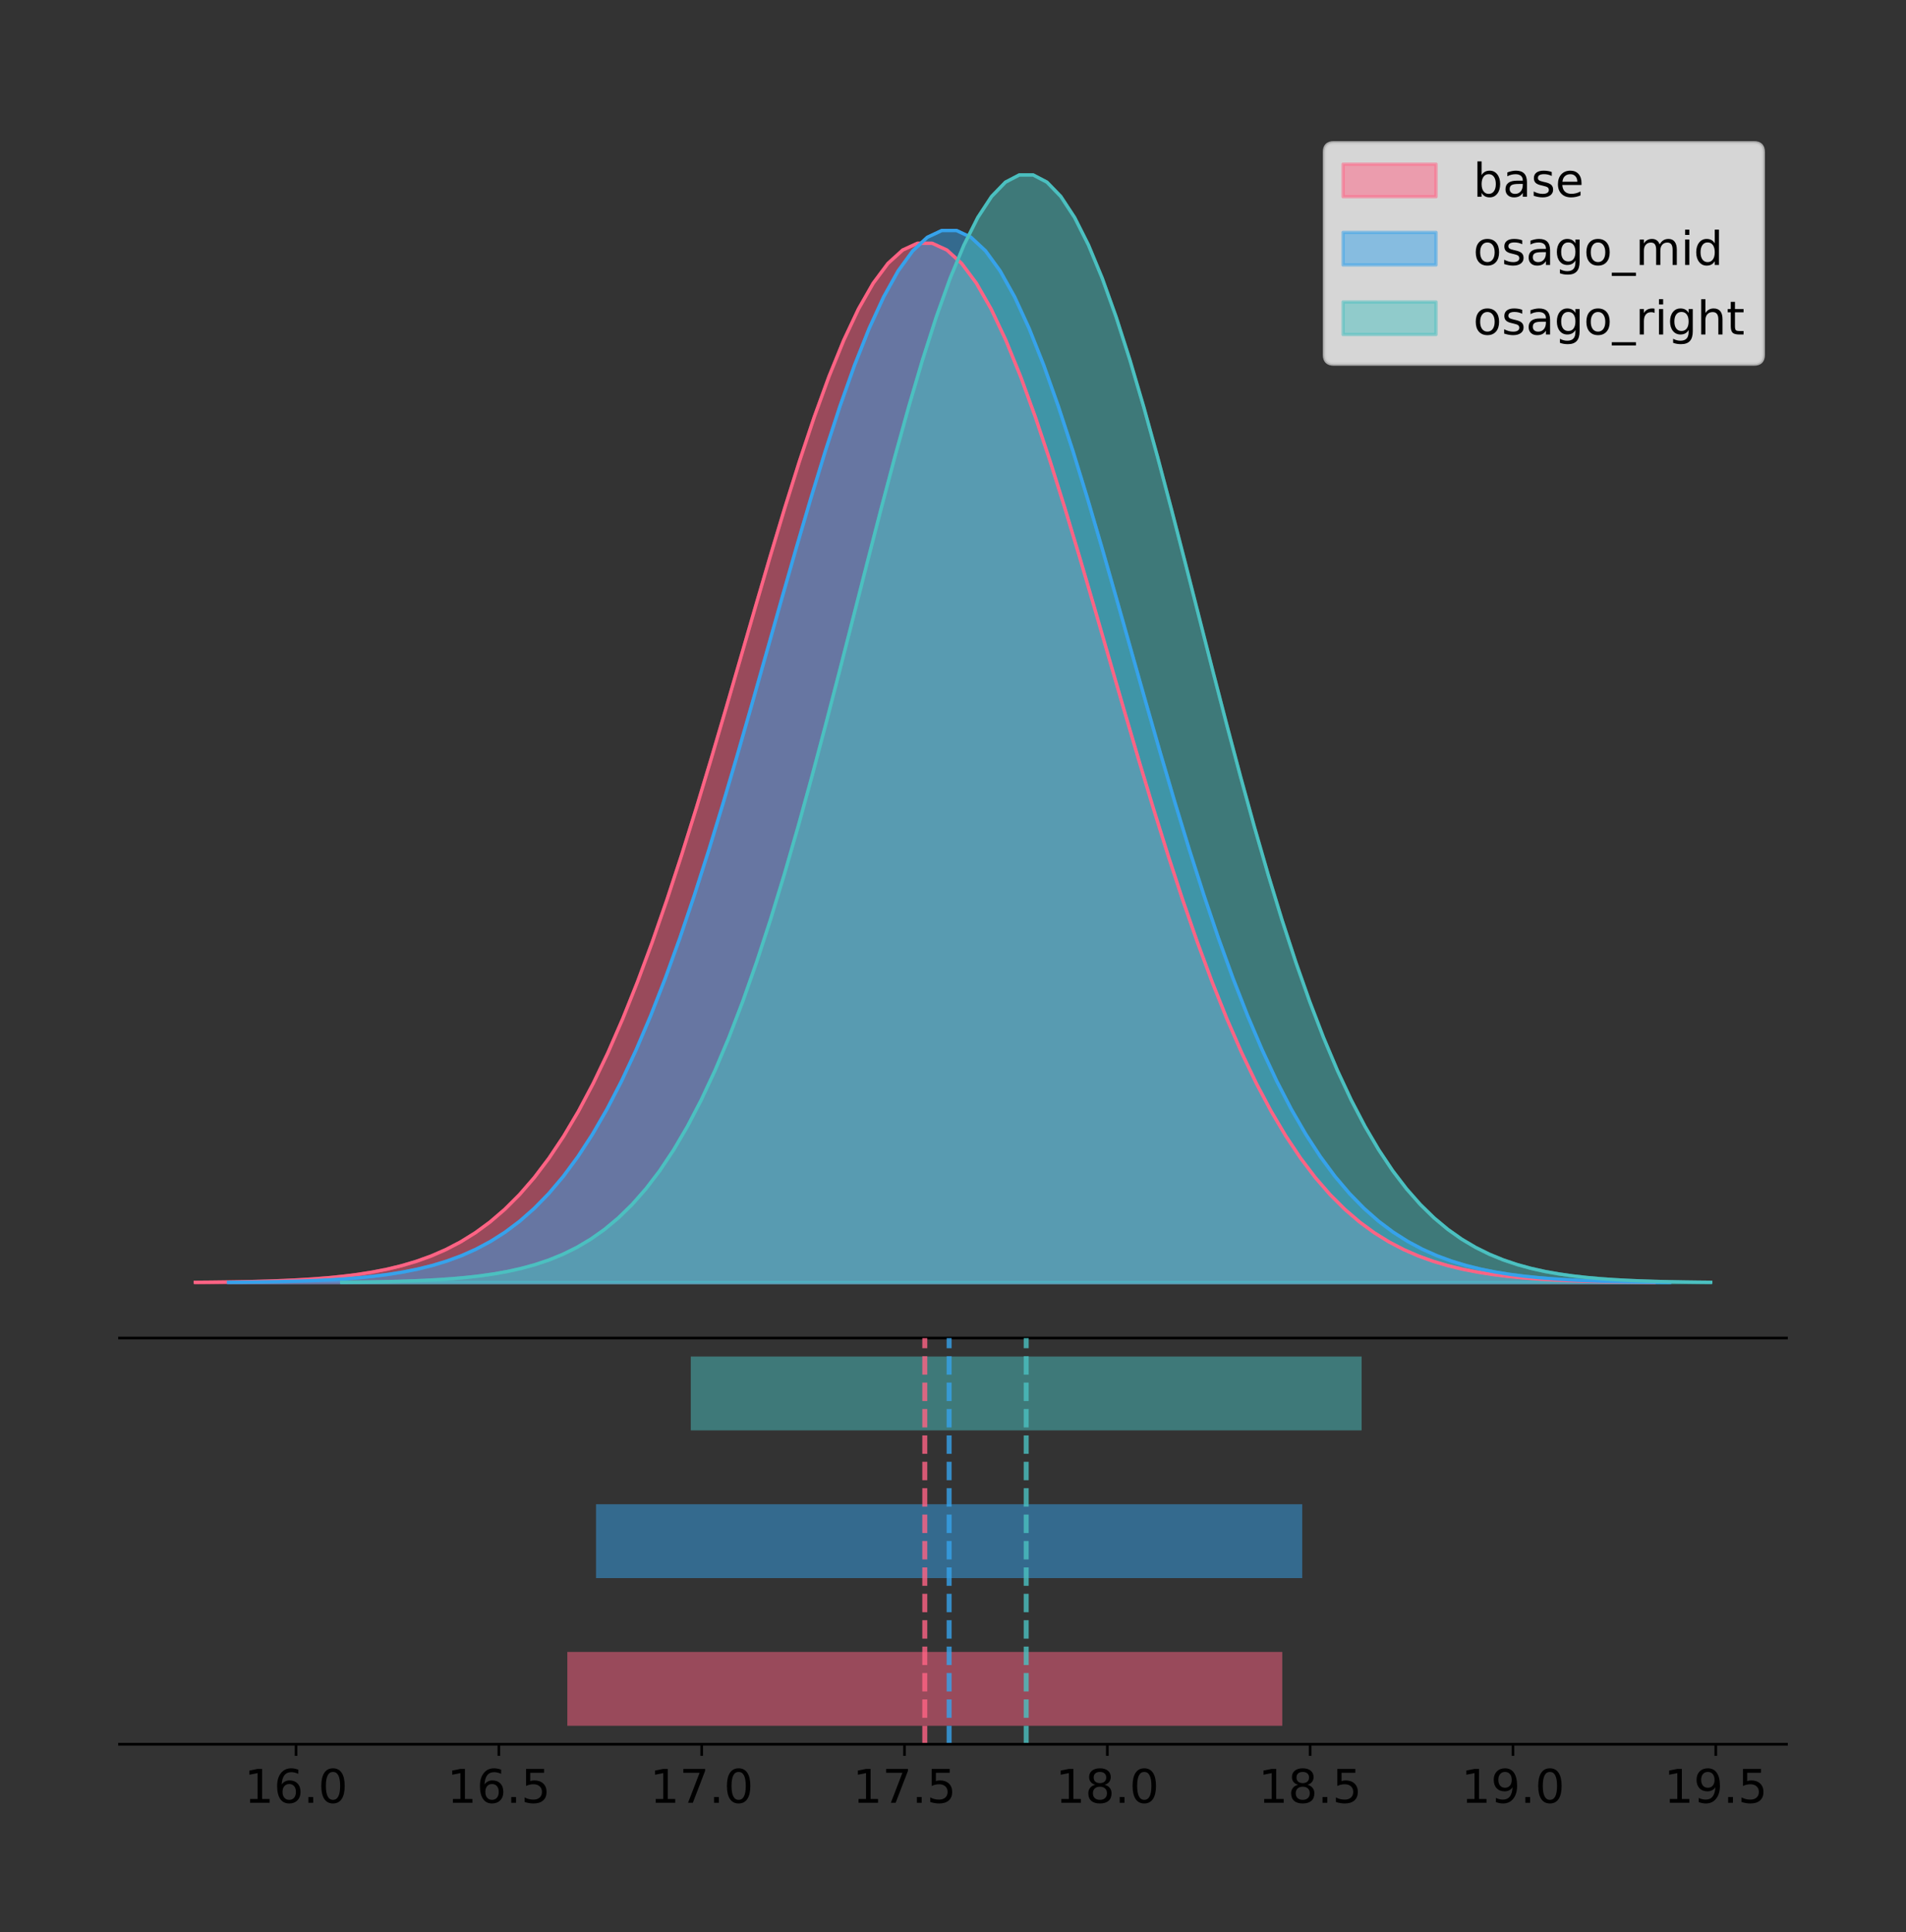 <?xml version="1.0" encoding="utf-8" standalone="no"?>
<!DOCTYPE svg PUBLIC "-//W3C//DTD SVG 1.1//EN"
  "http://www.w3.org/Graphics/SVG/1.1/DTD/svg11.dtd">
<!-- Created with matplotlib (https://matplotlib.org/) -->
<svg height="581.789pt" version="1.1" viewBox="0 0 574.2 581.789" width="574.2pt" xmlns="http://www.w3.org/2000/svg" xmlns:xlink="http://www.w3.org/1999/xlink">
 <rect x="0" y="0" width="574.2" height="581.789" fill="#333333" stroke="none"/>
 <defs>
  <style type="text/css">
*{stroke-linecap:butt;stroke-linejoin:round;}
  </style>
 </defs>
 <g id="figure_1">
  <g id="patch_1">
   <path d="M 0 581.789 
L 574.2 581.789 
L 574.2 0 
L 0 0 
z
" style="fill:none;"/>
  </g>
  <g id="axes_1">
   <g id="patch_2">
    <path d="M 36 402.93 
L 538.2 402.93 
L 538.2 36 
L 36 36 
z
" style="fill:none;"/>
   </g>
   <g id="PolyCollection_1">
    <defs>
     <path d="M 58.827 -195.538 
L 58.827 -195.643 
L 63.267 -195.683 
L 67.707 -195.736 
L 72.147 -195.807 
L 76.587 -195.901 
L 81.027 -196.026 
L 85.467 -196.188 
L 89.907 -196.398 
L 94.347 -196.67 
L 98.786 -197.017 
L 103.226 -197.459 
L 107.666 -198.016 
L 112.106 -198.714 
L 116.546 -199.582 
L 120.986 -200.654 
L 125.426 -201.967 
L 129.866 -203.566 
L 134.306 -205.496 
L 138.746 -207.81 
L 143.186 -210.564 
L 147.625 -213.815 
L 152.065 -217.626 
L 156.505 -222.057 
L 160.945 -227.17 
L 165.385 -233.024 
L 169.825 -239.671 
L 174.265 -247.159 
L 178.705 -255.524 
L 183.145 -264.792 
L 187.585 -274.97 
L 192.025 -286.052 
L 196.464 -298.008 
L 200.904 -310.789 
L 205.344 -324.32 
L 209.784 -338.503 
L 214.224 -353.215 
L 218.664 -368.309 
L 223.104 -383.616 
L 227.544 -398.947 
L 231.984 -414.095 
L 236.424 -428.843 
L 240.864 -442.965 
L 245.303 -456.234 
L 249.743 -468.427 
L 254.183 -479.331 
L 258.623 -488.75 
L 263.063 -496.509 
L 267.503 -502.463 
L 271.943 -506.498 
L 276.383 -508.535 
L 280.823 -508.535 
L 285.263 -506.498 
L 289.703 -502.463 
L 294.143 -496.509 
L 298.582 -488.75 
L 303.022 -479.331 
L 307.462 -468.427 
L 311.902 -456.234 
L 316.342 -442.965 
L 320.782 -428.843 
L 325.222 -414.095 
L 329.662 -398.947 
L 334.102 -383.616 
L 338.542 -368.309 
L 342.982 -353.215 
L 347.421 -338.503 
L 351.861 -324.32 
L 356.301 -310.789 
L 360.741 -298.008 
L 365.181 -286.052 
L 369.621 -274.97 
L 374.061 -264.792 
L 378.501 -255.524 
L 382.941 -247.159 
L 387.381 -239.671 
L 391.821 -233.024 
L 396.26 -227.17 
L 400.7 -222.057 
L 405.14 -217.626 
L 409.58 -213.815 
L 414.02 -210.564 
L 418.46 -207.81 
L 422.9 -205.496 
L 427.34 -203.566 
L 431.78 -201.967 
L 436.22 -200.654 
L 440.66 -199.582 
L 445.099 -198.714 
L 449.539 -198.016 
L 453.979 -197.459 
L 458.419 -197.017 
L 462.859 -196.67 
L 467.299 -196.398 
L 471.739 -196.188 
L 476.179 -196.026 
L 480.619 -195.901 
L 485.059 -195.807 
L 489.499 -195.736 
L 493.938 -195.683 
L 498.378 -195.643 
L 498.378 -195.538 
L 498.378 -195.538 
L 493.938 -195.538 
L 489.499 -195.538 
L 485.059 -195.538 
L 480.619 -195.538 
L 476.179 -195.538 
L 471.739 -195.538 
L 467.299 -195.538 
L 462.859 -195.538 
L 458.419 -195.538 
L 453.979 -195.538 
L 449.539 -195.538 
L 445.099 -195.538 
L 440.66 -195.538 
L 436.22 -195.538 
L 431.78 -195.538 
L 427.34 -195.538 
L 422.9 -195.538 
L 418.46 -195.538 
L 414.02 -195.538 
L 409.58 -195.538 
L 405.14 -195.538 
L 400.7 -195.538 
L 396.26 -195.538 
L 391.821 -195.538 
L 387.381 -195.538 
L 382.941 -195.538 
L 378.501 -195.538 
L 374.061 -195.538 
L 369.621 -195.538 
L 365.181 -195.538 
L 360.741 -195.538 
L 356.301 -195.538 
L 351.861 -195.538 
L 347.421 -195.538 
L 342.982 -195.538 
L 338.542 -195.538 
L 334.102 -195.538 
L 329.662 -195.538 
L 325.222 -195.538 
L 320.782 -195.538 
L 316.342 -195.538 
L 311.902 -195.538 
L 307.462 -195.538 
L 303.022 -195.538 
L 298.582 -195.538 
L 294.143 -195.538 
L 289.703 -195.538 
L 285.263 -195.538 
L 280.823 -195.538 
L 276.383 -195.538 
L 271.943 -195.538 
L 267.503 -195.538 
L 263.063 -195.538 
L 258.623 -195.538 
L 254.183 -195.538 
L 249.743 -195.538 
L 245.303 -195.538 
L 240.864 -195.538 
L 236.424 -195.538 
L 231.984 -195.538 
L 227.544 -195.538 
L 223.104 -195.538 
L 218.664 -195.538 
L 214.224 -195.538 
L 209.784 -195.538 
L 205.344 -195.538 
L 200.904 -195.538 
L 196.464 -195.538 
L 192.025 -195.538 
L 187.585 -195.538 
L 183.145 -195.538 
L 178.705 -195.538 
L 174.265 -195.538 
L 169.825 -195.538 
L 165.385 -195.538 
L 160.945 -195.538 
L 156.505 -195.538 
L 152.065 -195.538 
L 147.625 -195.538 
L 143.186 -195.538 
L 138.746 -195.538 
L 134.306 -195.538 
L 129.866 -195.538 
L 125.426 -195.538 
L 120.986 -195.538 
L 116.546 -195.538 
L 112.106 -195.538 
L 107.666 -195.538 
L 103.226 -195.538 
L 98.786 -195.538 
L 94.347 -195.538 
L 89.907 -195.538 
L 85.467 -195.538 
L 81.027 -195.538 
L 76.587 -195.538 
L 72.147 -195.538 
L 67.707 -195.538 
L 63.267 -195.538 
L 58.827 -195.538 
z
" id="mf9d7aef755" style="stroke:#ff6384;stroke-opacity:0.5;"/>
    </defs>
    <g clip-path="url(#p5ce39b4e53)">
     <use style="fill:#ff6384;fill-opacity:0.5;stroke:#ff6384;stroke-opacity:0.5;" x="0" xlink:href="#mf9d7aef755" y="581.789"/>
    </g>
   </g>
   <g id="PolyCollection_2">
    <defs>
     <path d="M 68.835 -195.538 
L 68.835 -195.644 
L 73.221 -195.685 
L 77.607 -195.738 
L 81.993 -195.81 
L 86.378 -195.906 
L 90.764 -196.032 
L 95.15 -196.196 
L 99.536 -196.409 
L 103.922 -196.684 
L 108.308 -197.036 
L 112.694 -197.483 
L 117.079 -198.047 
L 121.465 -198.753 
L 125.851 -199.632 
L 130.237 -200.717 
L 134.623 -202.047 
L 139.009 -203.665 
L 143.395 -205.619 
L 147.78 -207.962 
L 152.166 -210.749 
L 156.552 -214.041 
L 160.938 -217.898 
L 165.324 -222.384 
L 169.71 -227.56 
L 174.096 -233.486 
L 178.481 -240.215 
L 182.867 -247.795 
L 187.253 -256.264 
L 191.639 -265.645 
L 196.025 -275.949 
L 200.411 -287.167 
L 204.797 -299.271 
L 209.182 -312.209 
L 213.568 -325.907 
L 217.954 -340.265 
L 222.34 -355.158 
L 226.726 -370.439 
L 231.112 -385.934 
L 235.498 -401.454 
L 239.883 -416.788 
L 244.269 -431.718 
L 248.655 -446.014 
L 253.041 -459.447 
L 257.427 -471.79 
L 261.813 -482.828 
L 266.199 -492.363 
L 270.584 -500.218 
L 274.97 -506.246 
L 279.356 -510.33 
L 283.742 -512.392 
L 288.128 -512.392 
L 292.514 -510.33 
L 296.9 -506.246 
L 301.285 -500.218 
L 305.671 -492.363 
L 310.057 -482.828 
L 314.443 -471.79 
L 318.829 -459.447 
L 323.215 -446.014 
L 327.601 -431.718 
L 331.987 -416.788 
L 336.372 -401.454 
L 340.758 -385.934 
L 345.144 -370.439 
L 349.53 -355.158 
L 353.916 -340.265 
L 358.302 -325.907 
L 362.688 -312.209 
L 367.073 -299.271 
L 371.459 -287.167 
L 375.845 -275.949 
L 380.231 -265.645 
L 384.617 -256.264 
L 389.003 -247.795 
L 393.389 -240.215 
L 397.774 -233.486 
L 402.16 -227.56 
L 406.546 -222.384 
L 410.932 -217.898 
L 415.318 -214.041 
L 419.704 -210.749 
L 424.09 -207.962 
L 428.475 -205.619 
L 432.861 -203.665 
L 437.247 -202.047 
L 441.633 -200.717 
L 446.019 -199.632 
L 450.405 -198.753 
L 454.791 -198.047 
L 459.176 -197.483 
L 463.562 -197.036 
L 467.948 -196.684 
L 472.334 -196.409 
L 476.72 -196.196 
L 481.106 -196.032 
L 485.492 -195.906 
L 489.877 -195.81 
L 494.263 -195.738 
L 498.649 -195.685 
L 503.035 -195.644 
L 503.035 -195.538 
L 503.035 -195.538 
L 498.649 -195.538 
L 494.263 -195.538 
L 489.877 -195.538 
L 485.492 -195.538 
L 481.106 -195.538 
L 476.72 -195.538 
L 472.334 -195.538 
L 467.948 -195.538 
L 463.562 -195.538 
L 459.176 -195.538 
L 454.791 -195.538 
L 450.405 -195.538 
L 446.019 -195.538 
L 441.633 -195.538 
L 437.247 -195.538 
L 432.861 -195.538 
L 428.475 -195.538 
L 424.09 -195.538 
L 419.704 -195.538 
L 415.318 -195.538 
L 410.932 -195.538 
L 406.546 -195.538 
L 402.16 -195.538 
L 397.774 -195.538 
L 393.389 -195.538 
L 389.003 -195.538 
L 384.617 -195.538 
L 380.231 -195.538 
L 375.845 -195.538 
L 371.459 -195.538 
L 367.073 -195.538 
L 362.688 -195.538 
L 358.302 -195.538 
L 353.916 -195.538 
L 349.53 -195.538 
L 345.144 -195.538 
L 340.758 -195.538 
L 336.372 -195.538 
L 331.987 -195.538 
L 327.601 -195.538 
L 323.215 -195.538 
L 318.829 -195.538 
L 314.443 -195.538 
L 310.057 -195.538 
L 305.671 -195.538 
L 301.285 -195.538 
L 296.9 -195.538 
L 292.514 -195.538 
L 288.128 -195.538 
L 283.742 -195.538 
L 279.356 -195.538 
L 274.97 -195.538 
L 270.584 -195.538 
L 266.199 -195.538 
L 261.813 -195.538 
L 257.427 -195.538 
L 253.041 -195.538 
L 248.655 -195.538 
L 244.269 -195.538 
L 239.883 -195.538 
L 235.498 -195.538 
L 231.112 -195.538 
L 226.726 -195.538 
L 222.34 -195.538 
L 217.954 -195.538 
L 213.568 -195.538 
L 209.182 -195.538 
L 204.797 -195.538 
L 200.411 -195.538 
L 196.025 -195.538 
L 191.639 -195.538 
L 187.253 -195.538 
L 182.867 -195.538 
L 178.481 -195.538 
L 174.096 -195.538 
L 169.71 -195.538 
L 165.324 -195.538 
L 160.938 -195.538 
L 156.552 -195.538 
L 152.166 -195.538 
L 147.78 -195.538 
L 143.395 -195.538 
L 139.009 -195.538 
L 134.623 -195.538 
L 130.237 -195.538 
L 125.851 -195.538 
L 121.465 -195.538 
L 117.079 -195.538 
L 112.694 -195.538 
L 108.308 -195.538 
L 103.922 -195.538 
L 99.536 -195.538 
L 95.15 -195.538 
L 90.764 -195.538 
L 86.378 -195.538 
L 81.993 -195.538 
L 77.607 -195.538 
L 73.221 -195.538 
L 68.835 -195.538 
z
" id="m811d0e5253" style="stroke:#36a2eb;stroke-opacity:0.5;"/>
    </defs>
    <g clip-path="url(#p5ce39b4e53)">
     <use style="fill:#36a2eb;fill-opacity:0.5;stroke:#36a2eb;stroke-opacity:0.5;" x="0" xlink:href="#m811d0e5253" y="581.789"/>
    </g>
   </g>
   <g id="PolyCollection_3">
    <defs>
     <path d="M 102.934 -195.538 
L 102.934 -195.65 
L 107.1 -195.692 
L 111.266 -195.749 
L 115.432 -195.825 
L 119.598 -195.925 
L 123.764 -196.058 
L 127.931 -196.23 
L 132.097 -196.455 
L 136.263 -196.744 
L 140.429 -197.115 
L 144.595 -197.585 
L 148.761 -198.179 
L 152.927 -198.923 
L 157.093 -199.848 
L 161.259 -200.99 
L 165.425 -202.39 
L 169.591 -204.093 
L 173.757 -206.151 
L 177.923 -208.617 
L 182.089 -211.552 
L 186.255 -215.017 
L 190.421 -219.078 
L 194.587 -223.801 
L 198.753 -229.25 
L 202.919 -235.488 
L 207.085 -242.572 
L 211.251 -250.552 
L 215.417 -259.468 
L 219.584 -269.344 
L 223.75 -280.192 
L 227.916 -292.002 
L 232.082 -304.744 
L 236.248 -318.365 
L 240.414 -332.786 
L 244.58 -347.901 
L 248.746 -363.58 
L 252.912 -379.667 
L 257.078 -395.98 
L 261.244 -412.318 
L 265.41 -428.462 
L 269.576 -444.18 
L 273.742 -459.23 
L 277.908 -473.372 
L 282.074 -486.366 
L 286.24 -497.987 
L 290.406 -508.025 
L 294.572 -516.294 
L 298.738 -522.64 
L 302.904 -526.94 
L 307.07 -529.111 
L 311.237 -529.111 
L 315.403 -526.94 
L 319.569 -522.64 
L 323.735 -516.294 
L 327.901 -508.025 
L 332.067 -497.987 
L 336.233 -486.366 
L 340.399 -473.372 
L 344.565 -459.23 
L 348.731 -444.18 
L 352.897 -428.462 
L 357.063 -412.318 
L 361.229 -395.98 
L 365.395 -379.667 
L 369.561 -363.58 
L 373.727 -347.901 
L 377.893 -332.786 
L 382.059 -318.365 
L 386.225 -304.744 
L 390.391 -292.002 
L 394.557 -280.192 
L 398.723 -269.344 
L 402.89 -259.468 
L 407.056 -250.552 
L 411.222 -242.572 
L 415.388 -235.488 
L 419.554 -229.25 
L 423.72 -223.801 
L 427.886 -219.078 
L 432.052 -215.017 
L 436.218 -211.552 
L 440.384 -208.617 
L 444.55 -206.151 
L 448.716 -204.093 
L 452.882 -202.39 
L 457.048 -200.99 
L 461.214 -199.848 
L 465.38 -198.923 
L 469.546 -198.179 
L 473.712 -197.585 
L 477.878 -197.115 
L 482.044 -196.744 
L 486.21 -196.455 
L 490.376 -196.23 
L 494.543 -196.058 
L 498.709 -195.925 
L 502.875 -195.825 
L 507.041 -195.749 
L 511.207 -195.692 
L 515.373 -195.65 
L 515.373 -195.538 
L 515.373 -195.538 
L 511.207 -195.538 
L 507.041 -195.538 
L 502.875 -195.538 
L 498.709 -195.538 
L 494.543 -195.538 
L 490.376 -195.538 
L 486.21 -195.538 
L 482.044 -195.538 
L 477.878 -195.538 
L 473.712 -195.538 
L 469.546 -195.538 
L 465.38 -195.538 
L 461.214 -195.538 
L 457.048 -195.538 
L 452.882 -195.538 
L 448.716 -195.538 
L 444.55 -195.538 
L 440.384 -195.538 
L 436.218 -195.538 
L 432.052 -195.538 
L 427.886 -195.538 
L 423.72 -195.538 
L 419.554 -195.538 
L 415.388 -195.538 
L 411.222 -195.538 
L 407.056 -195.538 
L 402.89 -195.538 
L 398.723 -195.538 
L 394.557 -195.538 
L 390.391 -195.538 
L 386.225 -195.538 
L 382.059 -195.538 
L 377.893 -195.538 
L 373.727 -195.538 
L 369.561 -195.538 
L 365.395 -195.538 
L 361.229 -195.538 
L 357.063 -195.538 
L 352.897 -195.538 
L 348.731 -195.538 
L 344.565 -195.538 
L 340.399 -195.538 
L 336.233 -195.538 
L 332.067 -195.538 
L 327.901 -195.538 
L 323.735 -195.538 
L 319.569 -195.538 
L 315.403 -195.538 
L 311.237 -195.538 
L 307.07 -195.538 
L 302.904 -195.538 
L 298.738 -195.538 
L 294.572 -195.538 
L 290.406 -195.538 
L 286.24 -195.538 
L 282.074 -195.538 
L 277.908 -195.538 
L 273.742 -195.538 
L 269.576 -195.538 
L 265.41 -195.538 
L 261.244 -195.538 
L 257.078 -195.538 
L 252.912 -195.538 
L 248.746 -195.538 
L 244.58 -195.538 
L 240.414 -195.538 
L 236.248 -195.538 
L 232.082 -195.538 
L 227.916 -195.538 
L 223.75 -195.538 
L 219.584 -195.538 
L 215.417 -195.538 
L 211.251 -195.538 
L 207.085 -195.538 
L 202.919 -195.538 
L 198.753 -195.538 
L 194.587 -195.538 
L 190.421 -195.538 
L 186.255 -195.538 
L 182.089 -195.538 
L 177.923 -195.538 
L 173.757 -195.538 
L 169.591 -195.538 
L 165.425 -195.538 
L 161.259 -195.538 
L 157.093 -195.538 
L 152.927 -195.538 
L 148.761 -195.538 
L 144.595 -195.538 
L 140.429 -195.538 
L 136.263 -195.538 
L 132.097 -195.538 
L 127.931 -195.538 
L 123.764 -195.538 
L 119.598 -195.538 
L 115.432 -195.538 
L 111.266 -195.538 
L 107.1 -195.538 
L 102.934 -195.538 
z
" id="md5251eab63" style="stroke:#4bc0c0;stroke-opacity:0.5;"/>
    </defs>
    <g clip-path="url(#p5ce39b4e53)">
     <use style="fill:#4bc0c0;fill-opacity:0.5;stroke:#4bc0c0;stroke-opacity:0.5;" x="0" xlink:href="#md5251eab63" y="581.789"/>
    </g>
   </g>
   <g id="line2d_1">
    <path clip-path="url(#p5ce39b4e53)" d="M 58.827 386.146 
L 63.267 386.107 
L 67.707 386.053 
L 72.147 385.982 
L 76.587 385.888 
L 81.027 385.764 
L 85.467 385.602 
L 89.907 385.391 
L 94.347 385.119 
L 98.786 384.772 
L 103.226 384.33 
L 107.666 383.773 
L 112.106 383.075 
L 116.546 382.207 
L 120.986 381.136 
L 125.426 379.822 
L 129.866 378.224 
L 134.306 376.293 
L 138.746 373.979 
L 143.186 371.226 
L 147.625 367.974 
L 152.065 364.163 
L 156.505 359.732 
L 160.945 354.619 
L 165.385 348.766 
L 169.825 342.118 
L 174.265 334.63 
L 178.705 326.265 
L 183.145 316.998 
L 187.585 306.819 
L 192.025 295.737 
L 196.464 283.781 
L 200.904 271 
L 205.344 257.469 
L 209.784 243.286 
L 214.224 228.574 
L 218.664 213.48 
L 223.104 198.173 
L 227.544 182.843 
L 231.984 167.694 
L 236.424 152.946 
L 240.864 138.824 
L 245.303 125.555 
L 249.743 113.362 
L 254.183 102.458 
L 258.623 93.04 
L 263.063 85.28 
L 267.503 79.326 
L 271.943 75.291 
L 276.383 73.254 
L 280.823 73.254 
L 285.263 75.291 
L 289.703 79.326 
L 294.143 85.28 
L 298.582 93.04 
L 303.022 102.458 
L 307.462 113.362 
L 311.902 125.555 
L 316.342 138.824 
L 320.782 152.946 
L 325.222 167.694 
L 329.662 182.843 
L 334.102 198.173 
L 338.542 213.48 
L 342.982 228.574 
L 347.421 243.286 
L 351.861 257.469 
L 356.301 271 
L 360.741 283.781 
L 365.181 295.737 
L 369.621 306.819 
L 374.061 316.998 
L 378.501 326.265 
L 382.941 334.63 
L 387.381 342.118 
L 391.821 348.766 
L 396.26 354.619 
L 400.7 359.732 
L 405.14 364.163 
L 409.58 367.974 
L 414.02 371.226 
L 418.46 373.979 
L 422.9 376.293 
L 427.34 378.224 
L 431.78 379.822 
L 436.22 381.136 
L 440.66 382.207 
L 445.099 383.075 
L 449.539 383.773 
L 453.979 384.33 
L 458.419 384.772 
L 462.859 385.119 
L 467.299 385.391 
L 471.739 385.602 
L 476.179 385.764 
L 480.619 385.888 
L 485.059 385.982 
L 489.499 386.053 
L 493.938 386.107 
L 498.378 386.146 
" style="fill:none;stroke:#ff6384;stroke-linecap:square;"/>
   </g>
   <g id="line2d_2">
    <path clip-path="url(#p5ce39b4e53)" d="M 68.835 386.145 
L 73.221 386.105 
L 77.607 386.051 
L 81.993 385.979 
L 86.378 385.884 
L 90.764 385.758 
L 95.15 385.594 
L 99.536 385.38 
L 103.922 385.106 
L 108.308 384.754 
L 112.694 384.307 
L 117.079 383.743 
L 121.465 383.036 
L 125.851 382.157 
L 130.237 381.073 
L 134.623 379.743 
L 139.009 378.125 
L 143.395 376.171 
L 147.78 373.828 
L 152.166 371.04 
L 156.552 367.749 
L 160.938 363.891 
L 165.324 359.405 
L 169.71 354.229 
L 174.096 348.304 
L 178.481 341.574 
L 182.867 333.994 
L 187.253 325.526 
L 191.639 316.144 
L 196.025 305.84 
L 200.411 294.622 
L 204.797 282.518 
L 209.182 269.58 
L 213.568 255.882 
L 217.954 241.524 
L 222.34 226.631 
L 226.726 211.351 
L 231.112 195.855 
L 235.498 180.336 
L 239.883 165.001 
L 244.269 150.071 
L 248.655 135.775 
L 253.041 122.342 
L 257.427 109.999 
L 261.813 98.961 
L 266.199 89.426 
L 270.584 81.571 
L 274.97 75.544 
L 279.356 71.459 
L 283.742 69.397 
L 288.128 69.397 
L 292.514 71.459 
L 296.9 75.544 
L 301.285 81.571 
L 305.671 89.426 
L 310.057 98.961 
L 314.443 109.999 
L 318.829 122.342 
L 323.215 135.775 
L 327.601 150.071 
L 331.987 165.001 
L 336.372 180.336 
L 340.758 195.855 
L 345.144 211.351 
L 349.53 226.631 
L 353.916 241.524 
L 358.302 255.882 
L 362.688 269.58 
L 367.073 282.518 
L 371.459 294.622 
L 375.845 305.84 
L 380.231 316.144 
L 384.617 325.526 
L 389.003 333.994 
L 393.389 341.574 
L 397.774 348.304 
L 402.16 354.229 
L 406.546 359.405 
L 410.932 363.891 
L 415.318 367.749 
L 419.704 371.04 
L 424.09 373.828 
L 428.475 376.171 
L 432.861 378.125 
L 437.247 379.743 
L 441.633 381.073 
L 446.019 382.157 
L 450.405 383.036 
L 454.791 383.743 
L 459.176 384.307 
L 463.562 384.754 
L 467.948 385.106 
L 472.334 385.38 
L 476.72 385.594 
L 481.106 385.758 
L 485.492 385.884 
L 489.877 385.979 
L 494.263 386.051 
L 498.649 386.105 
L 503.035 386.145 
" style="fill:none;stroke:#36a2eb;stroke-linecap:square;"/>
   </g>
   <g id="line2d_3">
    <path clip-path="url(#p5ce39b4e53)" d="M 102.934 386.139 
L 107.1 386.097 
L 111.266 386.04 
L 115.432 385.965 
L 119.598 385.864 
L 123.764 385.732 
L 127.931 385.559 
L 132.097 385.334 
L 136.263 385.045 
L 140.429 384.675 
L 144.595 384.204 
L 148.761 383.61 
L 152.927 382.867 
L 157.093 381.941 
L 161.259 380.799 
L 165.425 379.399 
L 169.591 377.696 
L 173.757 375.639 
L 177.923 373.172 
L 182.089 370.238 
L 186.255 366.772 
L 190.421 362.711 
L 194.587 357.989 
L 198.753 352.539 
L 202.919 346.301 
L 207.085 339.217 
L 211.251 331.237 
L 215.417 322.322 
L 219.584 312.445 
L 223.75 301.597 
L 227.916 289.787 
L 232.082 277.045 
L 236.248 263.424 
L 240.414 249.004 
L 244.58 233.888 
L 248.746 218.209 
L 252.912 202.123 
L 257.078 185.809 
L 261.244 169.471 
L 265.41 153.327 
L 269.576 137.61 
L 273.742 122.559 
L 277.908 108.418 
L 282.074 95.423 
L 286.24 83.803 
L 290.406 73.765 
L 294.572 65.495 
L 298.738 59.15 
L 302.904 54.85 
L 307.07 52.679 
L 311.237 52.679 
L 315.403 54.85 
L 319.569 59.15 
L 323.735 65.495 
L 327.901 73.765 
L 332.067 83.803 
L 336.233 95.423 
L 340.399 108.418 
L 344.565 122.559 
L 348.731 137.61 
L 352.897 153.327 
L 357.063 169.471 
L 361.229 185.809 
L 365.395 202.123 
L 369.561 218.209 
L 373.727 233.888 
L 377.893 249.004 
L 382.059 263.424 
L 386.225 277.045 
L 390.391 289.787 
L 394.557 301.597 
L 398.723 312.445 
L 402.89 322.322 
L 407.056 331.237 
L 411.222 339.217 
L 415.388 346.301 
L 419.554 352.539 
L 423.72 357.989 
L 427.886 362.711 
L 432.052 366.772 
L 436.218 370.238 
L 440.384 373.172 
L 444.55 375.639 
L 448.716 377.696 
L 452.882 379.399 
L 457.048 380.799 
L 461.214 381.941 
L 465.38 382.867 
L 469.546 383.61 
L 473.712 384.204 
L 477.878 384.675 
L 482.044 385.045 
L 486.21 385.334 
L 490.376 385.559 
L 494.543 385.732 
L 498.709 385.864 
L 502.875 385.965 
L 507.041 386.04 
L 511.207 386.097 
L 515.373 386.139 
" style="fill:none;stroke:#4bc0c0;stroke-linecap:square;"/>
   </g>
   <g id="patch_3">
    <path d="M 36 402.93 
L 538.2 402.93 
" style="fill:none;stroke:#000000;stroke-linecap:square;stroke-linejoin:miter;stroke-width:0.8;"/>
   </g>
   <g id="legend_1">
    <g id="patch_4">
     <path d="M 401.814 109.627 
L 528.4 109.627 
Q 531.2 109.627 531.2 106.827 
L 531.2 45.8 
Q 531.2 43 528.4 43 
L 401.814 43 
Q 399.014 43 399.014 45.8 
L 399.014 106.827 
Q 399.014 109.627 401.814 109.627 
z
" style="fill:#ffffff;opacity:0.8;stroke:#cccccc;stroke-linejoin:miter;"/>
    </g>
    <g id="patch_5">
     <path d="M 404.614 59.238 
L 432.614 59.238 
L 432.614 49.438 
L 404.614 49.438 
z
" style="fill:#ff6384;opacity:0.5;stroke:#ff6384;stroke-linejoin:miter;"/>
    </g>
    <g id="text_1">
     <!-- base -->
     <defs>
      <path d="M 48.688 27.297 
Q 48.688 37.203 44.609 42.844 
Q 40.531 48.484 33.406 48.484 
Q 26.266 48.484 22.188 42.844 
Q 18.109 37.203 18.109 27.297 
Q 18.109 17.391 22.188 11.75 
Q 26.266 6.109 33.406 6.109 
Q 40.531 6.109 44.609 11.75 
Q 48.688 17.391 48.688 27.297 
z
M 18.109 46.391 
Q 20.953 51.266 25.266 53.625 
Q 29.594 56 35.594 56 
Q 45.562 56 51.781 48.094 
Q 58.016 40.188 58.016 27.297 
Q 58.016 14.406 51.781 6.484 
Q 45.562 -1.422 35.594 -1.422 
Q 29.594 -1.422 25.266 0.953 
Q 20.953 3.328 18.109 8.203 
L 18.109 0 
L 9.078 0 
L 9.078 75.984 
L 18.109 75.984 
z
" id="DejaVuSans-98"/>
      <path d="M 34.281 27.484 
Q 23.391 27.484 19.188 25 
Q 14.984 22.516 14.984 16.5 
Q 14.984 11.719 18.141 8.906 
Q 21.297 6.109 26.703 6.109 
Q 34.188 6.109 38.703 11.406 
Q 43.219 16.703 43.219 25.484 
L 43.219 27.484 
z
M 52.203 31.203 
L 52.203 0 
L 43.219 0 
L 43.219 8.297 
Q 40.141 3.328 35.547 0.953 
Q 30.953 -1.422 24.312 -1.422 
Q 15.922 -1.422 10.953 3.297 
Q 6 8.016 6 15.922 
Q 6 25.141 12.172 29.828 
Q 18.359 34.516 30.609 34.516 
L 43.219 34.516 
L 43.219 35.406 
Q 43.219 41.609 39.141 45 
Q 35.062 48.391 27.688 48.391 
Q 23 48.391 18.547 47.266 
Q 14.109 46.141 10.016 43.891 
L 10.016 52.203 
Q 14.938 54.109 19.578 55.047 
Q 24.219 56 28.609 56 
Q 40.484 56 46.344 49.844 
Q 52.203 43.703 52.203 31.203 
z
" id="DejaVuSans-97"/>
      <path d="M 44.281 53.078 
L 44.281 44.578 
Q 40.484 46.531 36.375 47.5 
Q 32.281 48.484 27.875 48.484 
Q 21.188 48.484 17.844 46.438 
Q 14.5 44.391 14.5 40.281 
Q 14.5 37.156 16.891 35.375 
Q 19.281 33.594 26.516 31.984 
L 29.594 31.297 
Q 39.156 29.25 43.188 25.516 
Q 47.219 21.781 47.219 15.094 
Q 47.219 7.469 41.188 3.016 
Q 35.156 -1.422 24.609 -1.422 
Q 20.219 -1.422 15.453 -0.562 
Q 10.688 0.297 5.422 2 
L 5.422 11.281 
Q 10.406 8.688 15.234 7.391 
Q 20.062 6.109 24.812 6.109 
Q 31.156 6.109 34.562 8.281 
Q 37.984 10.453 37.984 14.406 
Q 37.984 18.062 35.516 20.016 
Q 33.062 21.969 24.703 23.781 
L 21.578 24.516 
Q 13.234 26.266 9.516 29.906 
Q 5.812 33.547 5.812 39.891 
Q 5.812 47.609 11.281 51.797 
Q 16.75 56 26.812 56 
Q 31.781 56 36.172 55.266 
Q 40.578 54.547 44.281 53.078 
z
" id="DejaVuSans-115"/>
      <path d="M 56.203 29.594 
L 56.203 25.203 
L 14.891 25.203 
Q 15.484 15.922 20.484 11.062 
Q 25.484 6.203 34.422 6.203 
Q 39.594 6.203 44.453 7.469 
Q 49.312 8.734 54.109 11.281 
L 54.109 2.781 
Q 49.266 0.734 44.188 -0.344 
Q 39.109 -1.422 33.891 -1.422 
Q 20.797 -1.422 13.156 6.188 
Q 5.516 13.812 5.516 26.812 
Q 5.516 40.234 12.766 48.109 
Q 20.016 56 32.328 56 
Q 43.359 56 49.781 48.891 
Q 56.203 41.797 56.203 29.594 
z
M 47.219 32.234 
Q 47.125 39.594 43.094 43.984 
Q 39.062 48.391 32.422 48.391 
Q 24.906 48.391 20.391 44.141 
Q 15.875 39.891 15.188 32.172 
z
" id="DejaVuSans-101"/>
     </defs>
     <g transform="translate(443.814 59.238)scale(0.14 -0.14)">
      <use xlink:href="#DejaVuSans-98"/>
      <use x="63.477" xlink:href="#DejaVuSans-97"/>
      <use x="124.756" xlink:href="#DejaVuSans-115"/>
      <use x="176.855" xlink:href="#DejaVuSans-101"/>
     </g>
    </g>
    <g id="patch_6">
     <path d="M 404.614 79.787 
L 432.614 79.787 
L 432.614 69.987 
L 404.614 69.987 
z
" style="fill:#36a2eb;opacity:0.5;stroke:#36a2eb;stroke-linejoin:miter;"/>
    </g>
    <g id="text_2">
     <!-- osago_mid -->
     <defs>
      <path d="M 30.609 48.391 
Q 23.391 48.391 19.188 42.75 
Q 14.984 37.109 14.984 27.297 
Q 14.984 17.484 19.156 11.844 
Q 23.344 6.203 30.609 6.203 
Q 37.797 6.203 41.984 11.859 
Q 46.188 17.531 46.188 27.297 
Q 46.188 37.016 41.984 42.703 
Q 37.797 48.391 30.609 48.391 
z
M 30.609 56 
Q 42.328 56 49.016 48.375 
Q 55.719 40.766 55.719 27.297 
Q 55.719 13.875 49.016 6.219 
Q 42.328 -1.422 30.609 -1.422 
Q 18.844 -1.422 12.172 6.219 
Q 5.516 13.875 5.516 27.297 
Q 5.516 40.766 12.172 48.375 
Q 18.844 56 30.609 56 
z
" id="DejaVuSans-111"/>
      <path d="M 45.406 27.984 
Q 45.406 37.75 41.375 43.109 
Q 37.359 48.484 30.078 48.484 
Q 22.859 48.484 18.828 43.109 
Q 14.797 37.75 14.797 27.984 
Q 14.797 18.266 18.828 12.891 
Q 22.859 7.516 30.078 7.516 
Q 37.359 7.516 41.375 12.891 
Q 45.406 18.266 45.406 27.984 
z
M 54.391 6.781 
Q 54.391 -7.172 48.188 -13.984 
Q 42 -20.797 29.203 -20.797 
Q 24.469 -20.797 20.266 -20.094 
Q 16.062 -19.391 12.109 -17.922 
L 12.109 -9.188 
Q 16.062 -11.328 19.922 -12.344 
Q 23.781 -13.375 27.781 -13.375 
Q 36.625 -13.375 41.016 -8.766 
Q 45.406 -4.156 45.406 5.172 
L 45.406 9.625 
Q 42.625 4.781 38.281 2.391 
Q 33.938 0 27.875 0 
Q 17.828 0 11.672 7.656 
Q 5.516 15.328 5.516 27.984 
Q 5.516 40.672 11.672 48.328 
Q 17.828 56 27.875 56 
Q 33.938 56 38.281 53.609 
Q 42.625 51.219 45.406 46.391 
L 45.406 54.688 
L 54.391 54.688 
z
" id="DejaVuSans-103"/>
      <path d="M 50.984 -16.609 
L 50.984 -23.578 
L -0.984 -23.578 
L -0.984 -16.609 
z
" id="DejaVuSans-95"/>
      <path d="M 52 44.188 
Q 55.375 50.25 60.062 53.125 
Q 64.75 56 71.094 56 
Q 79.641 56 84.281 50.016 
Q 88.922 44.047 88.922 33.016 
L 88.922 0 
L 79.891 0 
L 79.891 32.719 
Q 79.891 40.578 77.094 44.375 
Q 74.312 48.188 68.609 48.188 
Q 61.625 48.188 57.562 43.547 
Q 53.516 38.922 53.516 30.906 
L 53.516 0 
L 44.484 0 
L 44.484 32.719 
Q 44.484 40.625 41.703 44.406 
Q 38.922 48.188 33.109 48.188 
Q 26.219 48.188 22.156 43.531 
Q 18.109 38.875 18.109 30.906 
L 18.109 0 
L 9.078 0 
L 9.078 54.688 
L 18.109 54.688 
L 18.109 46.188 
Q 21.188 51.219 25.484 53.609 
Q 29.781 56 35.688 56 
Q 41.656 56 45.828 52.969 
Q 50 49.953 52 44.188 
z
" id="DejaVuSans-109"/>
      <path d="M 9.422 54.688 
L 18.406 54.688 
L 18.406 0 
L 9.422 0 
z
M 9.422 75.984 
L 18.406 75.984 
L 18.406 64.594 
L 9.422 64.594 
z
" id="DejaVuSans-105"/>
      <path d="M 45.406 46.391 
L 45.406 75.984 
L 54.391 75.984 
L 54.391 0 
L 45.406 0 
L 45.406 8.203 
Q 42.578 3.328 38.25 0.953 
Q 33.938 -1.422 27.875 -1.422 
Q 17.969 -1.422 11.734 6.484 
Q 5.516 14.406 5.516 27.297 
Q 5.516 40.188 11.734 48.094 
Q 17.969 56 27.875 56 
Q 33.938 56 38.25 53.625 
Q 42.578 51.266 45.406 46.391 
z
M 14.797 27.297 
Q 14.797 17.391 18.875 11.75 
Q 22.953 6.109 30.078 6.109 
Q 37.203 6.109 41.297 11.75 
Q 45.406 17.391 45.406 27.297 
Q 45.406 37.203 41.297 42.844 
Q 37.203 48.484 30.078 48.484 
Q 22.953 48.484 18.875 42.844 
Q 14.797 37.203 14.797 27.297 
z
" id="DejaVuSans-100"/>
     </defs>
     <g transform="translate(443.814 79.787)scale(0.14 -0.14)">
      <use xlink:href="#DejaVuSans-111"/>
      <use x="61.182" xlink:href="#DejaVuSans-115"/>
      <use x="113.281" xlink:href="#DejaVuSans-97"/>
      <use x="174.561" xlink:href="#DejaVuSans-103"/>
      <use x="238.037" xlink:href="#DejaVuSans-111"/>
      <use x="299.219" xlink:href="#DejaVuSans-95"/>
      <use x="349.219" xlink:href="#DejaVuSans-109"/>
      <use x="446.631" xlink:href="#DejaVuSans-105"/>
      <use x="474.414" xlink:href="#DejaVuSans-100"/>
     </g>
    </g>
    <g id="patch_7">
     <path d="M 404.614 100.726 
L 432.614 100.726 
L 432.614 90.926 
L 404.614 90.926 
z
" style="fill:#4bc0c0;opacity:0.5;stroke:#4bc0c0;stroke-linejoin:miter;"/>
    </g>
    <g id="text_3">
     <!-- osago_right -->
     <defs>
      <path d="M 41.109 46.297 
Q 39.594 47.172 37.812 47.578 
Q 36.031 48 33.891 48 
Q 26.266 48 22.188 43.047 
Q 18.109 38.094 18.109 28.812 
L 18.109 0 
L 9.078 0 
L 9.078 54.688 
L 18.109 54.688 
L 18.109 46.188 
Q 20.953 51.172 25.484 53.578 
Q 30.031 56 36.531 56 
Q 37.453 56 38.578 55.875 
Q 39.703 55.766 41.062 55.516 
z
" id="DejaVuSans-114"/>
      <path d="M 54.891 33.016 
L 54.891 0 
L 45.906 0 
L 45.906 32.719 
Q 45.906 40.484 42.875 44.328 
Q 39.844 48.188 33.797 48.188 
Q 26.516 48.188 22.312 43.547 
Q 18.109 38.922 18.109 30.906 
L 18.109 0 
L 9.078 0 
L 9.078 75.984 
L 18.109 75.984 
L 18.109 46.188 
Q 21.344 51.125 25.703 53.562 
Q 30.078 56 35.797 56 
Q 45.219 56 50.047 50.172 
Q 54.891 44.344 54.891 33.016 
z
" id="DejaVuSans-104"/>
      <path d="M 18.312 70.219 
L 18.312 54.688 
L 36.812 54.688 
L 36.812 47.703 
L 18.312 47.703 
L 18.312 18.016 
Q 18.312 11.328 20.141 9.422 
Q 21.969 7.516 27.594 7.516 
L 36.812 7.516 
L 36.812 0 
L 27.594 0 
Q 17.188 0 13.234 3.875 
Q 9.281 7.766 9.281 18.016 
L 9.281 47.703 
L 2.688 47.703 
L 2.688 54.688 
L 9.281 54.688 
L 9.281 70.219 
z
" id="DejaVuSans-116"/>
     </defs>
     <g transform="translate(443.814 100.726)scale(0.14 -0.14)">
      <use xlink:href="#DejaVuSans-111"/>
      <use x="61.182" xlink:href="#DejaVuSans-115"/>
      <use x="113.281" xlink:href="#DejaVuSans-97"/>
      <use x="174.561" xlink:href="#DejaVuSans-103"/>
      <use x="238.037" xlink:href="#DejaVuSans-111"/>
      <use x="299.219" xlink:href="#DejaVuSans-95"/>
      <use x="349.219" xlink:href="#DejaVuSans-114"/>
      <use x="390.332" xlink:href="#DejaVuSans-105"/>
      <use x="418.115" xlink:href="#DejaVuSans-103"/>
      <use x="481.592" xlink:href="#DejaVuSans-104"/>
      <use x="544.971" xlink:href="#DejaVuSans-116"/>
     </g>
    </g>
   </g>
  </g>
  <g id="axes_2">
   <g id="patch_8">
    <path d="M 36 525.24 
L 538.2 525.24 
L 538.2 402.93 
L 36 402.93 
z
" style="fill:none;"/>
   </g>
   <g id="patch_9">
    <path clip-path="url(#p8319307693)" d="M 170.913 519.68 
L 386.293 519.68 
L 386.293 497.442 
L 170.913 497.442 
z
" style="fill:#ff6384;opacity:0.5;"/>
   </g>
   <g id="patch_10">
    <path clip-path="url(#p8319307693)" d="M 179.556 475.204 
L 392.314 475.204 
L 392.314 452.966 
L 179.556 452.966 
z
" style="fill:#36a2eb;opacity:0.5;"/>
   </g>
   <g id="patch_11">
    <path clip-path="url(#p8319307693)" d="M 208.106 430.728 
L 410.201 430.728 
L 410.201 408.49 
L 208.106 408.49 
z
" style="fill:#4bc0c0;opacity:0.5;"/>
   </g>
   <g id="matplotlib.axis_1">
    <g id="xtick_1">
     <g id="line2d_4">
      <defs>
       <path d="M 0 0 
L 0 3.5 
" id="m7ce9c0ae02" style="stroke:#000000;stroke-width:0.8;"/>
      </defs>
      <g>
       <use style="stroke:#000000;stroke-width:0.8;" x="89.189" xlink:href="#m7ce9c0ae02" y="525.24"/>
      </g>
     </g>
     <g id="text_4">
      <!-- 16.0 -->
      <defs>
       <path d="M 12.406 8.297 
L 28.516 8.297 
L 28.516 63.922 
L 10.984 60.406 
L 10.984 69.391 
L 28.422 72.906 
L 38.281 72.906 
L 38.281 8.297 
L 54.391 8.297 
L 54.391 0 
L 12.406 0 
z
" id="DejaVuSans-49"/>
       <path d="M 33.016 40.375 
Q 26.375 40.375 22.484 35.828 
Q 18.609 31.297 18.609 23.391 
Q 18.609 15.531 22.484 10.953 
Q 26.375 6.391 33.016 6.391 
Q 39.656 6.391 43.531 10.953 
Q 47.406 15.531 47.406 23.391 
Q 47.406 31.297 43.531 35.828 
Q 39.656 40.375 33.016 40.375 
z
M 52.594 71.297 
L 52.594 62.312 
Q 48.875 64.062 45.094 64.984 
Q 41.312 65.922 37.594 65.922 
Q 27.828 65.922 22.672 59.328 
Q 17.531 52.734 16.797 39.406 
Q 19.672 43.656 24.016 45.922 
Q 28.375 48.188 33.594 48.188 
Q 44.578 48.188 50.953 41.516 
Q 57.328 34.859 57.328 23.391 
Q 57.328 12.156 50.688 5.359 
Q 44.047 -1.422 33.016 -1.422 
Q 20.359 -1.422 13.672 8.266 
Q 6.984 17.969 6.984 36.375 
Q 6.984 53.656 15.188 63.938 
Q 23.391 74.219 37.203 74.219 
Q 40.922 74.219 44.703 73.484 
Q 48.484 72.75 52.594 71.297 
z
" id="DejaVuSans-54"/>
       <path d="M 10.688 12.406 
L 21 12.406 
L 21 0 
L 10.688 0 
z
" id="DejaVuSans-46"/>
       <path d="M 31.781 66.406 
Q 24.172 66.406 20.328 58.906 
Q 16.5 51.422 16.5 36.375 
Q 16.5 21.391 20.328 13.891 
Q 24.172 6.391 31.781 6.391 
Q 39.453 6.391 43.281 13.891 
Q 47.125 21.391 47.125 36.375 
Q 47.125 51.422 43.281 58.906 
Q 39.453 66.406 31.781 66.406 
z
M 31.781 74.219 
Q 44.047 74.219 50.516 64.516 
Q 56.984 54.828 56.984 36.375 
Q 56.984 17.969 50.516 8.266 
Q 44.047 -1.422 31.781 -1.422 
Q 19.531 -1.422 13.062 8.266 
Q 6.594 17.969 6.594 36.375 
Q 6.594 54.828 13.062 64.516 
Q 19.531 74.219 31.781 74.219 
z
" id="DejaVuSans-48"/>
      </defs>
      <g transform="translate(73.603 542.878)scale(0.14 -0.14)">
       <use xlink:href="#DejaVuSans-49"/>
       <use x="63.623" xlink:href="#DejaVuSans-54"/>
       <use x="127.246" xlink:href="#DejaVuSans-46"/>
       <use x="159.033" xlink:href="#DejaVuSans-48"/>
      </g>
     </g>
    </g>
    <g id="xtick_2">
     <g id="line2d_5">
      <g>
       <use style="stroke:#000000;stroke-width:0.8;" x="150.29" xlink:href="#m7ce9c0ae02" y="525.24"/>
      </g>
     </g>
     <g id="text_5">
      <!-- 16.5 -->
      <defs>
       <path d="M 10.797 72.906 
L 49.516 72.906 
L 49.516 64.594 
L 19.828 64.594 
L 19.828 46.734 
Q 21.969 47.469 24.109 47.828 
Q 26.266 48.188 28.422 48.188 
Q 40.625 48.188 47.75 41.5 
Q 54.891 34.812 54.891 23.391 
Q 54.891 11.625 47.562 5.094 
Q 40.234 -1.422 26.906 -1.422 
Q 22.312 -1.422 17.547 -0.641 
Q 12.797 0.141 7.719 1.703 
L 7.719 11.625 
Q 12.109 9.234 16.797 8.062 
Q 21.484 6.891 26.703 6.891 
Q 35.156 6.891 40.078 11.328 
Q 45.016 15.766 45.016 23.391 
Q 45.016 31 40.078 35.438 
Q 35.156 39.891 26.703 39.891 
Q 22.75 39.891 18.812 39.016 
Q 14.891 38.141 10.797 36.281 
z
" id="DejaVuSans-53"/>
      </defs>
      <g transform="translate(134.704 542.878)scale(0.14 -0.14)">
       <use xlink:href="#DejaVuSans-49"/>
       <use x="63.623" xlink:href="#DejaVuSans-54"/>
       <use x="127.246" xlink:href="#DejaVuSans-46"/>
       <use x="159.033" xlink:href="#DejaVuSans-53"/>
      </g>
     </g>
    </g>
    <g id="xtick_3">
     <g id="line2d_6">
      <g>
       <use style="stroke:#000000;stroke-width:0.8;" x="211.391" xlink:href="#m7ce9c0ae02" y="525.24"/>
      </g>
     </g>
     <g id="text_6">
      <!-- 17.0 -->
      <defs>
       <path d="M 8.203 72.906 
L 55.078 72.906 
L 55.078 68.703 
L 28.609 0 
L 18.312 0 
L 43.219 64.594 
L 8.203 64.594 
z
" id="DejaVuSans-55"/>
      </defs>
      <g transform="translate(195.805 542.878)scale(0.14 -0.14)">
       <use xlink:href="#DejaVuSans-49"/>
       <use x="63.623" xlink:href="#DejaVuSans-55"/>
       <use x="127.246" xlink:href="#DejaVuSans-46"/>
       <use x="159.033" xlink:href="#DejaVuSans-48"/>
      </g>
     </g>
    </g>
    <g id="xtick_4">
     <g id="line2d_7">
      <g>
       <use style="stroke:#000000;stroke-width:0.8;" x="272.493" xlink:href="#m7ce9c0ae02" y="525.24"/>
      </g>
     </g>
     <g id="text_7">
      <!-- 17.5 -->
      <g transform="translate(256.907 542.878)scale(0.14 -0.14)">
       <use xlink:href="#DejaVuSans-49"/>
       <use x="63.623" xlink:href="#DejaVuSans-55"/>
       <use x="127.246" xlink:href="#DejaVuSans-46"/>
       <use x="159.033" xlink:href="#DejaVuSans-53"/>
      </g>
     </g>
    </g>
    <g id="xtick_5">
     <g id="line2d_8">
      <g>
       <use style="stroke:#000000;stroke-width:0.8;" x="333.594" xlink:href="#m7ce9c0ae02" y="525.24"/>
      </g>
     </g>
     <g id="text_8">
      <!-- 18.0 -->
      <defs>
       <path d="M 31.781 34.625 
Q 24.75 34.625 20.719 30.859 
Q 16.703 27.094 16.703 20.516 
Q 16.703 13.922 20.719 10.156 
Q 24.75 6.391 31.781 6.391 
Q 38.812 6.391 42.859 10.172 
Q 46.922 13.969 46.922 20.516 
Q 46.922 27.094 42.891 30.859 
Q 38.875 34.625 31.781 34.625 
z
M 21.922 38.812 
Q 15.578 40.375 12.031 44.719 
Q 8.5 49.078 8.5 55.328 
Q 8.5 64.062 14.719 69.141 
Q 20.953 74.219 31.781 74.219 
Q 42.672 74.219 48.875 69.141 
Q 55.078 64.062 55.078 55.328 
Q 55.078 49.078 51.531 44.719 
Q 48 40.375 41.703 38.812 
Q 48.828 37.156 52.797 32.312 
Q 56.781 27.484 56.781 20.516 
Q 56.781 9.906 50.312 4.234 
Q 43.844 -1.422 31.781 -1.422 
Q 19.734 -1.422 13.25 4.234 
Q 6.781 9.906 6.781 20.516 
Q 6.781 27.484 10.781 32.312 
Q 14.797 37.156 21.922 38.812 
z
M 18.312 54.391 
Q 18.312 48.734 21.844 45.562 
Q 25.391 42.391 31.781 42.391 
Q 38.141 42.391 41.719 45.562 
Q 45.312 48.734 45.312 54.391 
Q 45.312 60.062 41.719 63.234 
Q 38.141 66.406 31.781 66.406 
Q 25.391 66.406 21.844 63.234 
Q 18.312 60.062 18.312 54.391 
z
" id="DejaVuSans-56"/>
      </defs>
      <g transform="translate(318.008 542.878)scale(0.14 -0.14)">
       <use xlink:href="#DejaVuSans-49"/>
       <use x="63.623" xlink:href="#DejaVuSans-56"/>
       <use x="127.246" xlink:href="#DejaVuSans-46"/>
       <use x="159.033" xlink:href="#DejaVuSans-48"/>
      </g>
     </g>
    </g>
    <g id="xtick_6">
     <g id="line2d_9">
      <g>
       <use style="stroke:#000000;stroke-width:0.8;" x="394.695" xlink:href="#m7ce9c0ae02" y="525.24"/>
      </g>
     </g>
     <g id="text_9">
      <!-- 18.5 -->
      <g transform="translate(379.109 542.878)scale(0.14 -0.14)">
       <use xlink:href="#DejaVuSans-49"/>
       <use x="63.623" xlink:href="#DejaVuSans-56"/>
       <use x="127.246" xlink:href="#DejaVuSans-46"/>
       <use x="159.033" xlink:href="#DejaVuSans-53"/>
      </g>
     </g>
    </g>
    <g id="xtick_7">
     <g id="line2d_10">
      <g>
       <use style="stroke:#000000;stroke-width:0.8;" x="455.797" xlink:href="#m7ce9c0ae02" y="525.24"/>
      </g>
     </g>
     <g id="text_10">
      <!-- 19.0 -->
      <defs>
       <path d="M 10.984 1.516 
L 10.984 10.5 
Q 14.703 8.734 18.5 7.812 
Q 22.312 6.891 25.984 6.891 
Q 35.75 6.891 40.891 13.453 
Q 46.047 20.016 46.781 33.406 
Q 43.953 29.203 39.594 26.953 
Q 35.25 24.703 29.984 24.703 
Q 19.047 24.703 12.672 31.312 
Q 6.297 37.938 6.297 49.422 
Q 6.297 60.641 12.938 67.422 
Q 19.578 74.219 30.609 74.219 
Q 43.266 74.219 49.922 64.516 
Q 56.594 54.828 56.594 36.375 
Q 56.594 19.141 48.406 8.859 
Q 40.234 -1.422 26.422 -1.422 
Q 22.703 -1.422 18.891 -0.688 
Q 15.094 0.047 10.984 1.516 
z
M 30.609 32.422 
Q 37.25 32.422 41.125 36.953 
Q 45.016 41.5 45.016 49.422 
Q 45.016 57.281 41.125 61.844 
Q 37.25 66.406 30.609 66.406 
Q 23.969 66.406 20.094 61.844 
Q 16.219 57.281 16.219 49.422 
Q 16.219 41.5 20.094 36.953 
Q 23.969 32.422 30.609 32.422 
z
" id="DejaVuSans-57"/>
      </defs>
      <g transform="translate(440.211 542.878)scale(0.14 -0.14)">
       <use xlink:href="#DejaVuSans-49"/>
       <use x="63.623" xlink:href="#DejaVuSans-57"/>
       <use x="127.246" xlink:href="#DejaVuSans-46"/>
       <use x="159.033" xlink:href="#DejaVuSans-48"/>
      </g>
     </g>
    </g>
    <g id="xtick_8">
     <g id="line2d_11">
      <g>
       <use style="stroke:#000000;stroke-width:0.8;" x="516.898" xlink:href="#m7ce9c0ae02" y="525.24"/>
      </g>
     </g>
     <g id="text_11">
      <!-- 19.5 -->
      <g transform="translate(501.312 542.878)scale(0.14 -0.14)">
       <use xlink:href="#DejaVuSans-49"/>
       <use x="63.623" xlink:href="#DejaVuSans-57"/>
       <use x="127.246" xlink:href="#DejaVuSans-46"/>
       <use x="159.033" xlink:href="#DejaVuSans-53"/>
      </g>
     </g>
    </g>
   </g>
   <g id="line2d_12">
    <path clip-path="url(#p8319307693)" d="M 278.603 525.24 
L 278.603 402.93 
" style="fill:none;stroke:#ff6384;stroke-dasharray:5.55,2.4;stroke-dashoffset:0;stroke-opacity:0.8;stroke-width:1.5;"/>
   </g>
   <g id="line2d_13">
    <path clip-path="url(#p8319307693)" d="M 285.935 525.24 
L 285.935 402.93 
" style="fill:none;stroke:#36a2eb;stroke-dasharray:5.55,2.4;stroke-dashoffset:0;stroke-opacity:0.8;stroke-width:1.5;"/>
   </g>
   <g id="line2d_14">
    <path clip-path="url(#p8319307693)" d="M 309.153 525.24 
L 309.153 402.93 
" style="fill:none;stroke:#4bc0c0;stroke-dasharray:5.55,2.4;stroke-dashoffset:0;stroke-opacity:0.8;stroke-width:1.5;"/>
   </g>
   <g id="patch_12">
    <path d="M 36 525.24 
L 538.2 525.24 
" style="fill:none;stroke:#000000;stroke-linecap:square;stroke-linejoin:miter;stroke-width:0.8;"/>
   </g>
  </g>
 </g>
 <defs>
  <clipPath id="p5ce39b4e53">
   <rect height="366.93" width="502.2" x="36" y="36"/>
  </clipPath>
  <clipPath id="p8319307693">
   <rect height="122.31" width="502.2" x="36" y="402.93"/>
  </clipPath>
 </defs>
</svg>
